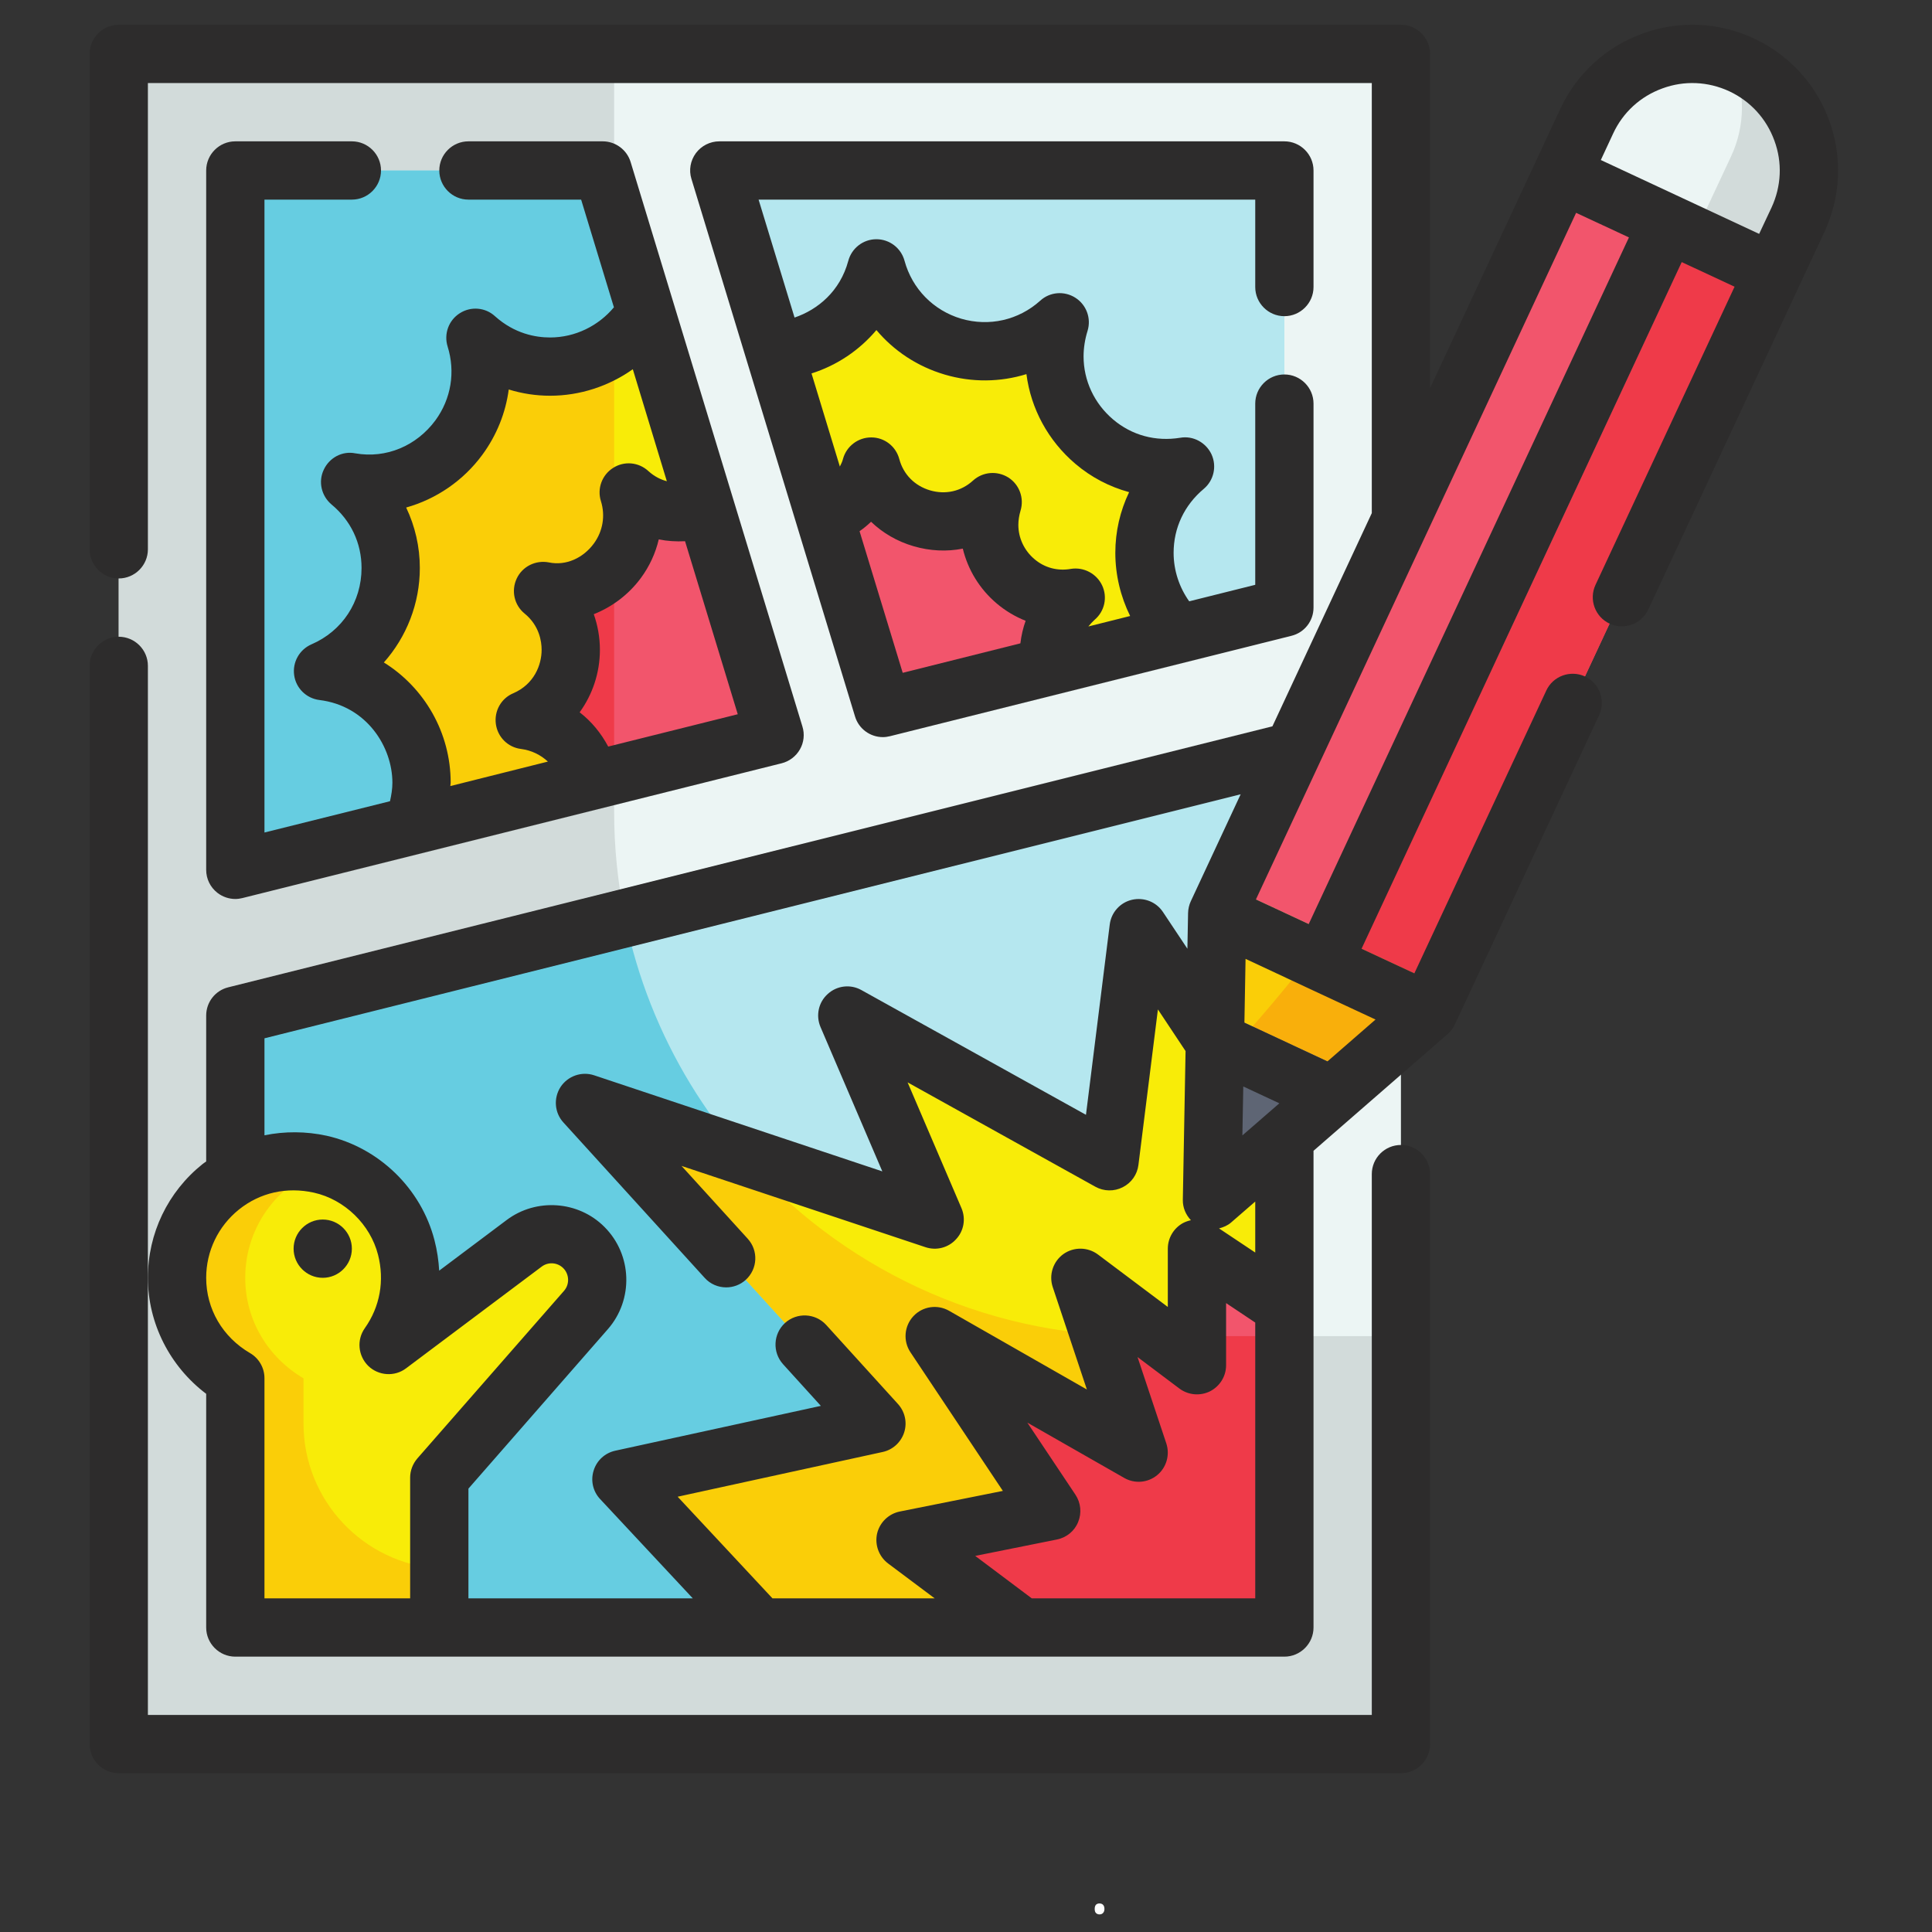 <svg xmlns="http://www.w3.org/2000/svg" xmlns:xlink="http://www.w3.org/1999/xlink" width="500" zoomAndPan="magnify" viewBox="0 0 375 375" height="500" preserveAspectRatio="xMidYMid meet" version="1.0"><rect x="0" y="0" width="375" height="375" fill="#333333" stroke="none"/><defs><g/><clipPath id="f8005f6c68"><path d="M 17.395 123 L 278 123 L 278 344.176 L 17.395 344.176 Z M 17.395 123 " clip-rule="nonzero"/></clipPath><clipPath id="5c024705dc"><path d="M 17.395 4 L 357 4 L 357 322 L 17.395 322 Z M 17.395 4 " clip-rule="nonzero"/></clipPath></defs><path fill="#ecf5f4" d="M 271.922 338.523 L 23.051 338.523 L 23.051 10.465 L 271.922 10.465 L 271.922 338.523 " fill-opacity="1" fill-rule="nonzero"/><path fill="#d2dbda" d="M 271.922 259.336 L 271.922 338.523 L 23.051 338.523 L 23.051 10.465 L 119.203 10.465 L 119.203 157.523 C 119.203 213.754 164.785 259.336 221.016 259.336 L 271.922 259.336 " fill-opacity="1" fill-rule="nonzero"/><path fill="#b5e7ef" d="M 139.621 33.09 L 171.367 137.418 L 249.297 117.934 L 249.297 33.09 L 139.621 33.09 " fill-opacity="1" fill-rule="nonzero"/><path fill="#b5e7ef" d="M 116.996 33.09 L 45.676 33.09 L 45.676 168.836 L 150.336 142.676 L 116.996 33.09 " fill-opacity="1" fill-rule="nonzero"/><path fill="#b5e7ef" d="M 249.297 146.211 L 249.297 315.898 L 45.676 315.898 L 45.676 197.117 L 249.297 146.211 " fill-opacity="1" fill-rule="nonzero"/><path fill="#66cde1" d="M 119.203 40.336 L 119.203 150.453 L 45.676 168.836 L 45.676 33.09 L 116.996 33.09 L 119.203 40.336 " fill-opacity="1" fill-rule="nonzero"/><path fill="#66cde1" d="M 249.297 259.336 L 249.297 315.898 L 45.676 315.898 L 45.676 197.117 L 121.348 178.227 C 130.848 224.492 171.855 259.336 221.016 259.336 L 249.297 259.336 " fill-opacity="1" fill-rule="nonzero"/><path fill="#f8ec08" d="M 222.141 107.305 C 222.141 113.137 224.461 118.883 228.812 123.035 L 171.348 137.398 L 150.246 68.109 C 159.129 67.645 167.504 61.77 170.109 52.09 C 174.352 67.754 193.641 73.41 205.68 62.562 C 204.996 64.75 204.664 67.027 204.664 69.168 C 204.664 82.074 216.266 92.812 230.008 90.559 C 224.684 95.02 222.141 101.184 222.141 107.305 " fill-opacity="1" fill-rule="nonzero"/><path fill="#f8ec08" d="M 80.121 160.242 C 81.246 157.523 81.82 154.695 81.82 151.934 C 81.82 141.508 74.242 131.676 62.707 130.262 C 71.238 126.594 75.832 118.484 75.832 110.242 C 75.832 104.121 73.27 97.957 67.969 93.562 C 69.203 93.781 70.398 93.828 71.637 93.828 C 85.887 93.828 96.758 79.82 92.27 65.547 C 96.512 69.391 101.66 71.156 106.766 71.156 C 114.121 71.156 121.414 67.426 125.434 60.816 L 150.379 142.656 L 80.121 160.242 " fill-opacity="1" fill-rule="nonzero"/><path fill="#f8ec08" d="M 249.297 222.57 L 249.297 315.898 L 147.484 315.898 L 120.617 287.109 L 170.109 276.305 L 113.547 214.086 L 181.422 236.711 L 164.453 197.117 L 215.359 225.398 L 221.016 180.148 L 249.297 222.57 " fill-opacity="1" fill-rule="nonzero"/><path fill="#f8ec08" d="M 101.727 241.328 L 75.434 261.059 C 79.059 255.934 80.672 249.262 78.859 242.168 C 76.828 234.172 70.223 227.762 62.18 225.973 C 47.418 222.703 34.363 233.84 34.363 248.023 C 34.363 256.375 38.934 263.602 45.676 267.512 L 45.676 315.898 L 85.266 315.898 L 85.266 286.797 L 113.746 254.277 C 116.816 250.762 116.641 245.461 113.328 242.145 C 110.211 239.031 105.262 238.676 101.727 241.328 " fill-opacity="1" fill-rule="nonzero"/><path fill="#face08" d="M 85.266 304.473 L 85.266 315.898 L 45.676 315.898 L 45.676 267.531 C 38.934 263.578 34.363 256.398 34.363 248.023 C 34.363 233.816 47.418 222.68 62.18 225.949 C 62.707 226.082 63.152 226.195 63.594 226.414 C 54.336 229.176 47.598 237.836 47.598 248.023 C 47.598 256.398 52.172 263.578 58.91 267.531 L 58.91 276.305 C 58.91 291.238 70.551 303.504 85.266 304.473 " fill-opacity="1" fill-rule="nonzero"/><path fill="#f2556c" d="M 203.582 127.145 C 203.582 127.895 203.648 128.559 203.758 129.309 L 171.348 137.398 L 160.035 100.344 C 164.23 98.82 167.746 95.418 169.094 90.559 C 171.855 100.898 184.715 104.699 192.668 97.449 C 192.227 98.93 192.004 100.457 192.004 101.871 C 192.004 110.398 199.695 117.535 208.797 116.008 C 205.285 119.016 203.582 123.078 203.582 127.145 " fill-opacity="1" fill-rule="nonzero"/><path fill="#face08" d="M 119.203 67.312 L 119.203 150.453 L 80.121 160.242 C 81.246 157.523 81.82 154.695 81.82 151.934 C 81.82 141.508 74.242 131.676 62.707 130.262 C 71.238 126.594 75.832 118.484 75.832 110.242 C 75.832 104.121 73.27 97.957 67.969 93.562 C 69.203 93.781 70.398 93.828 71.637 93.828 C 85.887 93.828 96.758 79.82 92.27 65.547 C 96.512 69.391 101.66 71.156 106.766 71.156 C 111.184 71.156 115.535 69.789 119.203 67.312 " fill-opacity="1" fill-rule="nonzero"/><path fill="#face08" d="M 249.297 259.336 L 249.297 315.898 L 147.484 315.898 L 120.617 287.109 L 170.109 276.305 L 113.547 214.086 L 144.191 224.316 C 162.863 245.746 190.371 259.336 221.016 259.336 L 249.297 259.336 " fill-opacity="1" fill-rule="nonzero"/><path fill="#f2556c" d="M 232.328 242.367 L 249.297 253.68 L 249.297 315.898 L 198.391 315.898 L 175.766 298.93 L 204.047 293.273 L 181.422 259.336 L 221.016 281.961 L 209.703 248.023 L 232.328 264.992 L 232.328 242.367 " fill-opacity="1" fill-rule="nonzero"/><path fill="#f2556c" d="M 150.379 142.656 L 114.629 151.582 C 113.371 145.66 108.578 140.621 101.84 139.762 C 107.672 137.266 110.785 131.742 110.785 126.129 C 110.785 121.953 109.086 117.711 105.395 114.707 C 106.258 114.883 107.098 114.926 107.957 114.926 C 117.68 114.926 125.082 105.316 122.031 95.594 C 124.926 98.246 128.418 99.438 131.93 99.438 C 133.633 99.438 135.332 99.152 136.969 98.598 L 150.379 142.656 " fill-opacity="1" fill-rule="nonzero"/><path fill="#ef3a49" d="M 249.297 259.336 L 249.297 315.898 L 198.391 315.898 L 175.766 298.93 L 204.047 293.273 L 181.422 259.336 L 221.016 281.961 L 213.371 259.047 C 215.934 259.227 218.473 259.336 221.016 259.336 L 224.793 259.336 L 232.328 264.992 L 232.328 259.336 L 249.297 259.336 " fill-opacity="1" fill-rule="nonzero"/><path fill="#ef3a49" d="M 119.203 109.625 L 119.203 150.453 L 114.629 151.582 C 113.371 145.66 108.578 140.621 101.84 139.762 C 107.672 137.266 110.785 131.742 110.785 126.129 C 110.785 121.953 109.086 117.711 105.395 114.707 C 106.258 114.883 107.098 114.926 107.957 114.926 C 112.465 114.926 116.488 112.828 119.203 109.625 " fill-opacity="1" fill-rule="nonzero"/><path fill="#face08" d="M 235.242 233.02 L 238.645 172.195 L 279.652 191.309 Z M 235.242 233.02 " fill-opacity="1" fill-rule="nonzero"/><path fill="#ecf5f4" d="M 338.047 12.586 C 326.715 7.305 313.258 12.211 307.977 23.523 L 303.184 33.773 L 344.191 52.91 L 348.984 42.656 C 354.266 31.344 349.359 17.867 338.047 12.586 " fill-opacity="1" fill-rule="nonzero"/><path fill="#f2556c" d="M 303.184 33.773 L 344.191 52.91 L 279.652 191.309 L 238.645 172.195 L 303.184 33.773 " fill-opacity="1" fill-rule="nonzero"/><path fill="#8f9697" d="M 261.891 207.988 L 237.297 196.52 L 235.242 233.02 Z M 261.891 207.988 " fill-opacity="1" fill-rule="nonzero"/><path fill="#f9af0b" d="M 243.109 199.238 L 261.891 207.988 L 279.652 191.309 L 257.824 181.145 C 253.141 187.328 248.258 193.406 243.109 199.238 " fill-opacity="1" fill-rule="nonzero"/><path fill="#d2dbda" d="M 338.047 12.586 C 337.473 12.32 336.879 12.188 336.305 11.988 C 338.711 17.668 338.82 24.316 335.992 30.371 L 328.812 45.727 L 344.191 52.91 L 348.984 42.656 C 354.266 31.344 349.359 17.867 338.047 12.586 " fill-opacity="1" fill-rule="nonzero"/><path fill="#ef3a49" d="M 292.18 124.34 L 328.812 45.727 L 344.191 52.91 L 279.652 191.309 L 257.824 181.145 C 271.215 163.492 282.77 144.488 292.18 124.34 " fill-opacity="1" fill-rule="nonzero"/><path fill="#5e6574" d="M 236.746 206.133 L 235.242 233.02 L 261.891 207.988 L 243.109 199.238 C 241.055 201.582 238.891 203.855 236.746 206.133 " fill-opacity="1" fill-rule="nonzero"/><g clip-path="url(#f8005f6c68)"><path fill="#2d2c2c" d="M 23.051 123.59 C 19.934 123.59 17.395 126.129 17.395 129.242 L 17.395 338.523 C 17.395 341.637 19.934 344.176 23.051 344.176 L 271.922 344.176 C 275.035 344.176 277.578 341.637 277.578 338.523 L 277.578 227.895 C 277.578 224.758 275.035 222.238 271.922 222.238 C 268.805 222.238 266.266 224.758 266.266 227.895 L 266.266 332.867 L 28.707 332.867 L 28.707 129.242 C 28.707 126.129 26.164 123.59 23.051 123.59 " fill-opacity="1" fill-rule="nonzero"/></g><path fill="#2d2c2c" d="M 170.109 64.066 C 173.512 68.109 178.062 71.137 183.367 72.703 C 188.668 74.273 194.172 74.184 199.23 72.617 C 200.09 79.332 203.449 85.543 208.73 90.027 C 211.781 92.633 215.359 94.488 219.16 95.527 C 217.414 99.172 216.484 103.172 216.484 107.305 C 216.484 111.59 217.5 115.789 219.359 119.566 L 211.25 121.598 C 211.625 121.137 212.023 120.695 212.465 120.297 C 214.41 118.66 215.004 115.922 213.922 113.625 C 212.84 111.324 210.344 110.023 207.867 110.418 C 205.262 110.883 202.742 110.199 200.777 108.52 C 198.789 106.84 197.66 104.41 197.66 101.871 C 197.66 101.008 197.816 100.012 198.082 99.129 C 198.832 96.676 197.859 94.047 195.715 92.68 C 193.551 91.332 190.77 91.551 188.867 93.273 C 186.57 95.375 183.52 96.059 180.516 95.176 C 177.531 94.289 175.348 92.082 174.551 89.098 C 173.887 86.625 171.68 84.902 169.113 84.902 L 169.094 84.902 C 166.551 84.902 164.32 86.602 163.637 89.031 C 163.504 89.586 163.262 90.07 163.016 90.559 L 157.516 72.484 C 162.465 70.914 166.816 67.977 170.109 64.066 Z M 198.059 124.871 L 175.215 130.594 L 166.84 103.105 C 167.637 102.555 168.387 101.934 169.07 101.273 C 171.348 103.461 174.152 105.094 177.336 106.023 C 180.516 106.949 183.766 107.105 186.879 106.488 C 187.875 110.598 190.148 114.332 193.465 117.137 C 195.164 118.574 197.066 119.699 199.074 120.496 C 198.566 121.91 198.234 123.391 198.059 124.871 Z M 249.297 61.371 C 252.41 61.371 254.953 58.828 254.953 55.715 L 254.953 33.09 C 254.953 29.973 252.41 27.434 249.297 27.434 L 139.621 27.434 C 137.828 27.434 136.129 28.297 135.066 29.73 C 134.008 31.168 133.676 33.023 134.207 34.723 L 165.957 139.055 C 166.684 141.484 168.918 143.074 171.367 143.074 C 171.812 143.074 172.273 143.008 172.738 142.898 L 250.664 123.41 C 253.184 122.793 254.953 120.539 254.953 117.934 L 254.953 78.34 C 254.953 75.223 252.41 72.684 249.297 72.684 C 246.18 72.684 243.641 75.223 243.641 78.34 L 243.641 113.512 L 230.824 116.715 C 228.902 114.02 227.797 110.73 227.797 107.305 C 227.797 102.465 229.875 98.047 233.652 94.887 C 235.598 93.254 236.215 90.512 235.156 88.191 C 234.074 85.895 231.598 84.523 229.078 84.969 C 224.309 85.742 219.688 84.504 216.043 81.41 C 212.398 78.316 210.32 73.875 210.32 69.168 C 210.32 67.559 210.586 65.855 211.094 64.219 C 211.844 61.789 210.875 59.16 208.73 57.793 C 206.586 56.422 203.781 56.641 201.902 58.367 C 197.707 62.145 191.984 63.445 186.547 61.855 C 181.156 60.242 177.047 56.047 175.566 50.609 C 174.902 48.156 172.672 46.434 170.109 46.434 C 167.547 46.434 165.316 48.156 164.652 50.633 C 163.062 56.531 158.73 60.109 154.223 61.637 L 147.242 38.746 L 243.641 38.746 L 243.641 55.715 C 243.641 58.828 246.18 61.371 249.297 61.371 " fill-opacity="1" fill-rule="nonzero"/><path fill="#2d2c2c" d="M 74.508 128.582 C 78.902 123.633 81.488 117.16 81.488 110.242 C 81.488 106.113 80.562 102.133 78.836 98.512 C 84.672 96.875 89.93 93.297 93.617 88.281 C 96.426 84.457 98.148 80.105 98.746 75.598 C 101.309 76.395 104.023 76.812 106.766 76.812 C 112.598 76.812 118.211 74.938 122.828 71.668 L 129.434 93.406 C 128.285 93.098 127.047 92.523 125.855 91.441 C 123.977 89.695 121.172 89.43 119.004 90.82 C 116.84 92.191 115.867 94.844 116.641 97.273 C 117.523 100.102 117.016 103.105 115.27 105.492 C 113.215 108.297 109.879 109.867 106.523 109.16 C 103.98 108.676 101.395 109.934 100.293 112.297 C 99.188 114.641 99.805 117.445 101.816 119.082 C 104.688 121.422 105.129 124.492 105.129 126.129 C 105.129 129.066 103.672 132.824 99.605 134.57 C 97.266 135.562 95.895 138.016 96.25 140.555 C 96.602 143.074 98.59 145.062 101.133 145.371 C 103.164 145.637 104.953 146.523 106.344 147.824 L 87.41 152.574 C 87.41 152.355 87.477 152.133 87.477 151.934 C 87.477 142.148 82.328 133.441 74.508 128.582 Z M 118.055 144.91 C 116.664 142.301 114.809 140.027 112.508 138.258 C 115.008 134.812 116.441 130.594 116.441 126.129 C 116.441 123.742 116.023 121.402 115.25 119.215 C 118.828 117.801 122.031 115.391 124.395 112.188 C 126.074 109.91 127.246 107.348 127.863 104.699 C 129.523 105.027 131.246 105.141 132.969 105.051 L 143.199 138.633 Z M 68.297 38.746 C 71.414 38.746 73.953 36.203 73.953 33.09 C 73.953 29.973 71.414 27.434 68.297 27.434 L 45.676 27.434 C 42.559 27.434 40.02 29.973 40.02 33.09 L 40.02 168.836 C 40.02 170.582 40.812 172.219 42.207 173.301 C 43.199 174.074 44.438 174.492 45.676 174.492 C 46.137 174.492 46.602 174.426 47.043 174.316 L 151.703 148.156 C 153.207 147.781 154.488 146.809 155.262 145.461 C 156.035 144.113 156.211 142.5 155.75 141.02 L 122.406 31.453 C 121.68 29.07 119.469 27.434 116.996 27.434 L 90.922 27.434 C 87.809 27.434 85.266 29.973 85.266 33.09 C 85.266 36.203 87.809 38.746 90.922 38.746 L 112.797 38.746 L 119.16 59.648 C 116.156 63.25 111.648 65.504 106.766 65.504 C 103.961 65.504 99.848 64.773 96.07 61.371 C 94.191 59.648 91.387 59.426 89.246 60.797 C 87.078 62.164 86.129 64.816 86.879 67.246 C 88.426 72.195 87.566 77.41 84.516 81.586 C 80.871 86.516 74.992 89.055 68.961 87.992 C 66.441 87.484 63.926 88.832 62.84 91.176 C 61.738 93.496 62.379 96.258 64.344 97.914 C 68.102 101.031 70.176 105.406 70.176 110.242 C 70.176 116.805 66.441 122.484 60.457 125.066 C 58.113 126.086 56.742 128.535 57.098 131.055 C 57.449 133.598 59.484 135.562 62 135.871 C 71.191 137 76.164 144.977 76.164 151.934 C 76.164 153.129 75.965 154.32 75.699 155.516 L 51.332 161.59 L 51.332 38.746 L 68.297 38.746 " fill-opacity="1" fill-rule="nonzero"/><path fill="#2d2c2c" d="M 62.645 236.711 C 59.527 236.711 56.988 239.25 56.988 242.367 C 56.988 245.48 59.527 248.023 62.645 248.023 C 65.758 248.023 68.297 245.48 68.297 242.367 C 68.297 239.25 65.758 236.711 62.645 236.711 " fill-opacity="1" fill-rule="nonzero"/><g clip-path="url(#5c024705dc)"><path fill="#2d2c2c" d="M 243.641 243.117 L 236.613 238.434 C 237.453 238.215 238.27 237.883 238.957 237.285 L 243.641 233.219 Z M 200.27 310.242 L 189.289 302 L 205.152 298.816 C 207.008 298.441 208.555 297.184 209.262 295.438 C 209.988 293.691 209.789 291.703 208.754 290.137 L 199.406 276.129 L 218.207 286.863 C 220.242 288.035 222.781 287.816 224.594 286.336 C 226.406 284.855 227.113 282.402 226.383 280.172 L 220.793 263.402 L 228.926 269.52 C 230.648 270.801 232.945 271 234.867 270.051 C 236.77 269.078 237.984 267.133 237.984 264.992 L 237.984 252.93 L 243.641 256.707 L 243.641 310.242 Z M 51.332 310.242 L 51.332 267.512 C 51.332 265.5 50.27 263.645 48.523 262.629 C 43.199 259.512 40.02 254.078 40.02 248.023 C 40.02 242.852 42.34 238.016 46.383 234.766 C 50.492 231.473 55.66 230.324 60.941 231.496 C 66.887 232.82 71.879 237.66 73.379 243.559 C 74.66 248.574 73.758 253.637 70.816 257.789 C 69.203 260.066 69.492 263.156 71.48 265.125 C 73.469 267.047 76.605 267.266 78.816 265.59 L 105.129 245.859 C 106.41 244.887 108.199 245.02 109.328 246.145 C 110.52 247.34 110.586 249.281 109.484 250.543 L 81.004 283.086 C 80.121 284.125 79.609 285.43 79.609 286.797 L 79.609 310.242 Z M 51.332 201.535 L 240.812 154.168 L 231.133 174.934 C 230.801 175.641 230.625 176.438 230.605 177.211 L 230.473 184.148 L 225.723 177.012 C 224.418 175.047 222.031 174.117 219.711 174.648 C 217.414 175.18 215.691 177.102 215.402 179.441 L 210.785 216.383 L 167.191 192.168 C 165.094 190.996 162.465 191.285 160.676 192.922 C 158.863 194.531 158.312 197.117 159.262 199.348 L 171.258 227.363 L 115.336 208.719 C 112.887 207.898 110.211 208.852 108.797 210.992 C 107.406 213.16 107.625 215.988 109.371 217.887 L 136.77 248.023 C 137.875 249.262 139.422 249.879 140.945 249.879 C 142.316 249.879 143.664 249.395 144.746 248.422 C 147.066 246.301 147.242 242.742 145.121 240.422 L 132.285 226.305 L 179.633 242.078 C 181.754 242.785 184.074 242.191 185.574 240.531 C 187.102 238.898 187.496 236.535 186.613 234.48 L 176.164 210.086 L 212.617 230.348 C 214.254 231.254 216.242 231.297 217.922 230.438 C 219.602 229.598 220.75 227.961 220.969 226.105 L 224.75 195.926 L 230.117 204.012 L 229.586 232.91 C 229.566 234.414 230.16 235.781 231.156 236.844 C 230.648 236.953 230.141 237.129 229.652 237.375 C 227.82 238.367 226.672 240.289 226.672 242.367 L 226.672 253.68 L 213.105 243.492 C 211.117 242.012 208.398 241.992 206.387 243.426 C 204.379 244.887 203.559 247.473 204.332 249.812 L 210.961 269.699 L 184.227 254.43 C 181.953 253.125 179.078 253.547 177.289 255.469 C 175.5 257.391 175.258 260.285 176.715 262.473 L 194.656 289.383 L 174.66 293.383 C 172.473 293.824 170.75 295.504 170.242 297.668 C 169.758 299.855 170.594 302.109 172.363 303.457 L 181.422 310.242 L 149.938 310.242 L 131.531 290.512 L 171.324 281.828 C 173.289 281.406 174.883 279.949 175.5 278.027 C 176.117 276.105 175.656 274.008 174.285 272.504 L 160.367 257.172 C 158.266 254.871 154.688 254.695 152.367 256.793 C 150.07 258.895 149.895 262.473 151.992 264.793 L 159.328 272.879 L 119.402 281.586 C 117.414 282.027 115.824 283.484 115.227 285.43 C 114.609 287.375 115.094 289.496 116.488 290.973 L 134.473 310.242 L 90.922 310.242 L 90.922 288.941 L 117.988 257.988 C 123.004 252.242 122.719 243.539 117.324 238.148 C 112.266 233.066 104.09 232.492 98.348 236.801 L 85.246 246.633 C 85.133 244.688 84.848 242.719 84.34 240.754 C 81.754 230.68 73.535 222.727 63.414 220.449 C 59.352 219.566 55.242 219.566 51.332 220.359 Z M 243.773 174.582 L 305.922 41.309 L 316.176 46.082 L 254.023 179.355 Z M 241.539 198.488 L 241.762 186.113 L 254.379 192.016 L 266.992 197.891 L 257.648 206.023 Z M 241.32 210.883 L 248.324 214.152 L 241.145 220.383 Z M 322.672 17.16 C 326.934 15.59 331.531 15.812 335.641 17.711 C 339.75 19.633 342.863 23.035 344.41 27.301 C 345.98 31.543 345.758 36.16 343.859 40.27 L 341.449 45.395 L 310.719 31.059 L 313.105 25.93 C 315.004 21.82 318.406 18.707 322.672 17.16 Z M 355.062 23.414 C 352.477 16.32 347.285 10.664 340.434 7.461 C 333.586 4.277 325.895 3.945 318.805 6.512 C 311.711 9.117 306.035 14.289 302.852 21.137 L 277.578 75.332 L 277.578 10.465 C 277.578 7.352 275.035 4.809 271.922 4.809 L 23.051 4.809 C 19.934 4.809 17.395 7.352 17.395 10.465 L 17.395 106.621 C 17.395 109.734 19.934 112.277 23.051 112.277 C 26.164 112.277 28.707 109.734 28.707 106.621 L 28.707 16.121 L 266.266 16.121 L 266.266 99.594 L 246.977 140.977 L 44.305 191.637 C 41.785 192.258 40.02 194.512 40.02 197.117 L 40.02 225.441 C 39.773 225.621 39.531 225.773 39.312 225.949 C 32.574 231.344 28.707 239.383 28.707 248.023 C 28.707 256.859 32.969 265.211 40.02 270.539 L 40.02 315.898 C 40.02 319.012 42.559 321.555 45.676 321.555 L 249.297 321.555 C 252.41 321.555 254.953 319.012 254.953 315.898 L 254.953 223.367 L 280.98 200.719 C 281.574 200.188 282.062 199.547 282.395 198.84 L 310.387 138.812 C 311.691 135.984 310.477 132.625 307.648 131.301 C 304.82 129.996 301.438 131.211 300.133 134.039 L 274.527 188.922 L 264.277 184.148 L 326.426 50.875 L 336.68 55.648 L 309.68 113.535 C 308.375 116.363 309.59 119.723 312.418 121.047 C 315.246 122.352 318.629 121.137 319.93 118.309 L 354.109 45.043 C 357.293 38.215 357.645 30.527 355.062 23.414 " fill-opacity="1" fill-rule="nonzero"/></g><g fill="#ffffff" fill-opacity="1"><g transform="translate(211.292, 371.35)"><g><path d="M 1.188 -0.828 C 1.188 -1.18 1.266 -1.445 1.422 -1.625 C 1.586 -1.801 1.816 -1.891 2.109 -1.891 C 2.41 -1.891 2.645 -1.801 2.812 -1.625 C 2.988 -1.445 3.078 -1.18 3.078 -0.828 C 3.078 -0.492 2.988 -0.234 2.812 -0.047 C 2.645 0.141 2.41 0.234 2.109 0.234 C 1.848 0.234 1.629 0.148 1.453 -0.016 C 1.273 -0.18 1.188 -0.453 1.188 -0.828 Z M 1.188 -0.828 "/></g></g></g></svg>